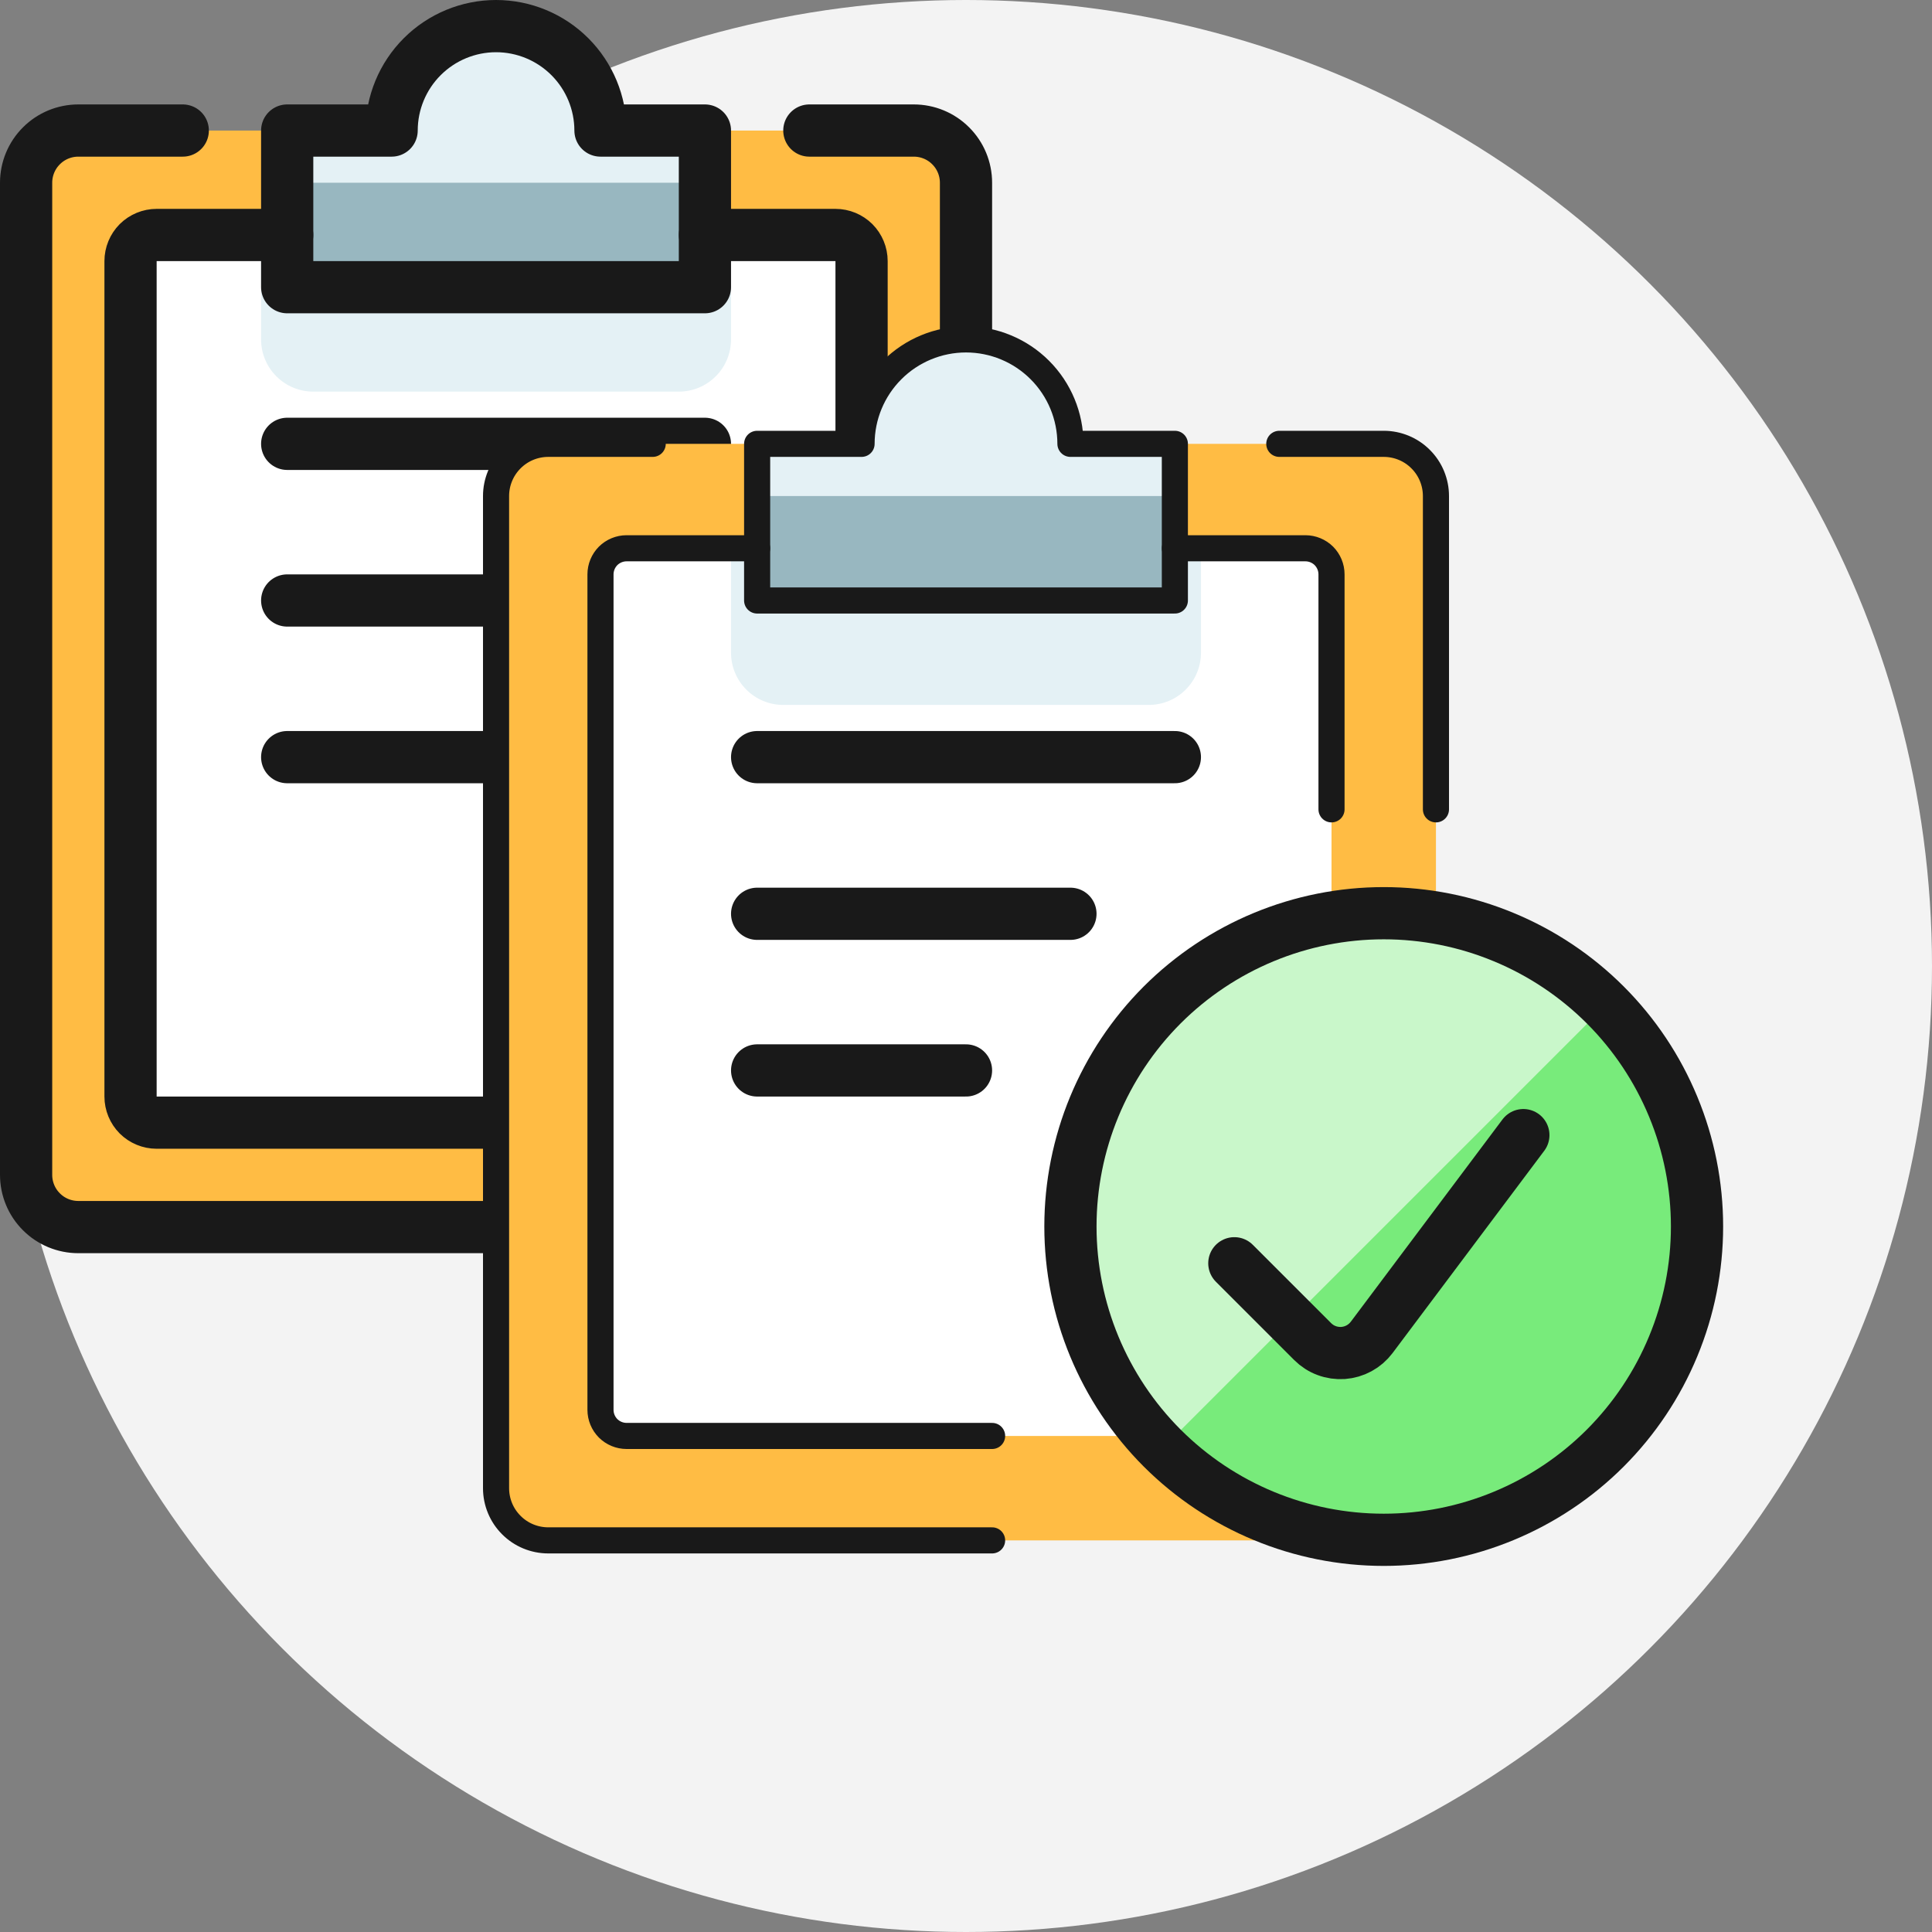 <svg width="37" height="37" viewBox="0 0 37 37" fill="none" xmlns="http://www.w3.org/2000/svg">
<rect x="0" y="0" width="37" height="37" fill="#808080" stroke="none"/>
<circle cx="18.5" cy="18.5" r="18.5" fill="#F3F3F3"/>
<g clip-path="url(#clip0_1681_1833)">
<path d="M17.5 2.5C17.765 2.5 18.02 2.605 18.207 2.793C18.395 2.98 18.5 3.235 18.5 3.5V22.5C18.5 22.765 18.395 23.02 18.207 23.207C18.02 23.395 17.765 23.5 17.5 23.5H1.5C1.235 23.5 0.98 23.395 0.793 23.207C0.605 23.02 0.5 22.765 0.5 22.5V3.5C0.5 3.235 0.605 2.98 0.793 2.793C0.98 2.605 1.235 2.5 1.5 2.5H17.5Z" fill="#FFBC44"/>
<path d="M16 4.5C16.133 4.5 16.26 4.553 16.354 4.646C16.447 4.74 16.5 4.867 16.5 5V21C16.5 21.133 16.447 21.26 16.354 21.354C16.26 21.447 16.133 21.5 16 21.5H3C2.867 21.5 2.74 21.447 2.646 21.354C2.553 21.26 2.5 21.133 2.5 21V5C2.5 4.867 2.553 4.74 2.646 4.646C2.74 4.553 2.867 4.5 3 4.5H16Z" fill="white"/>
<path d="M14 6.5C14 6.765 13.895 7.02 13.707 7.207C13.52 7.395 13.265 7.5 13 7.5H6C5.735 7.5 5.48 7.395 5.293 7.207C5.105 7.02 5 6.765 5 6.5V4.5H14V6.5Z" fill="#E4F1F5"/>
<path d="M11.5 2.5C11.5 1.97 11.289 1.461 10.914 1.086C10.539 0.711 10.03 0.5 9.5 0.5C8.97 0.5 8.461 0.711 8.086 1.086C7.711 1.461 7.5 1.97 7.5 2.5H5.5V5.5H13.5V2.5H11.5Z" fill="#98B7C0"/>
<path d="M11.5 2.5C11.5 1.97 11.289 1.461 10.914 1.086C10.539 0.711 10.03 0.5 9.5 0.5C8.97 0.5 8.461 0.711 8.086 1.086C7.711 1.461 7.5 1.97 7.5 2.5H5.5V3.5H13.5V2.5H11.5Z" fill="#E4F1F5"/>
<path d="M17.5 23.5C19.091 23.5 20.617 22.868 21.743 21.743C22.868 20.617 23.5 19.091 23.5 17.5C23.5 15.909 22.868 14.383 21.743 13.257C20.617 12.132 19.091 11.5 17.5 11.5C15.909 11.5 14.383 12.132 13.257 13.257C12.132 14.383 11.5 15.909 11.5 17.5C11.5 19.091 12.132 20.617 13.257 21.743C14.383 22.868 15.909 23.5 17.5 23.5Z" fill="#78EB7B"/>
<path d="M21.744 13.257C20.618 12.132 19.092 11.499 17.5 11.499C15.909 11.499 14.383 12.132 13.258 13.257C12.132 14.382 11.5 15.909 11.5 17.5C11.5 19.091 12.132 20.618 13.258 21.743L21.744 13.257Z" fill="#C9F7CA"/>
<path d="M10 23.5H1.5C1.235 23.5 0.98 23.395 0.793 23.207C0.605 23.02 0.5 22.765 0.5 22.5V3.5C0.5 3.235 0.605 2.98 0.793 2.793C0.98 2.605 1.235 2.5 1.5 2.5H3.5" stroke="#191919" stroke-linecap="round" stroke-linejoin="round"/>
<path d="M15.5 2.5H17.5C17.765 2.5 18.02 2.605 18.207 2.793C18.395 2.98 18.5 3.235 18.5 3.5V9.5" stroke="#191919" stroke-linecap="round" stroke-linejoin="round"/>
<path d="M11.5 2.5C11.5 1.97 11.289 1.461 10.914 1.086C10.539 0.711 10.03 0.5 9.5 0.5C8.97 0.5 8.461 0.711 8.086 1.086C7.711 1.461 7.5 1.97 7.5 2.5H5.5V5.5H13.5V2.5H11.5Z" stroke="#191919" stroke-linecap="round" stroke-linejoin="round"/>
<path d="M16.5 9.5V5C16.5 4.867 16.447 4.74 16.354 4.646C16.26 4.553 16.133 4.5 16 4.5H13.5" stroke="#191919" stroke-linecap="round" stroke-linejoin="round"/>
<path d="M5.5 4.5H3C2.867 4.5 2.74 4.553 2.646 4.646C2.553 4.74 2.5 4.867 2.5 5V21C2.5 21.133 2.553 21.26 2.646 21.354C2.74 21.447 2.867 21.5 3 21.5H10" stroke="#191919" stroke-linecap="round" stroke-linejoin="round"/>
<path d="M5.5 8.5H13.5" stroke="#191919" stroke-linecap="round" stroke-linejoin="round"/>
<path d="M5.5 11.5H11.5" stroke="#191919" stroke-linecap="round" stroke-linejoin="round"/>
<path d="M5.5 14.5H9.5" stroke="#191919" stroke-linecap="round" stroke-linejoin="round"/>
<path d="M17.5 23.489C18.288 23.489 19.068 23.334 19.796 23.032C20.524 22.731 21.186 22.289 21.743 21.732C22.3 21.174 22.742 20.513 23.043 19.785C23.345 19.057 23.5 18.277 23.5 17.489C23.5 16.701 23.345 15.921 23.043 15.193C22.742 14.465 22.3 13.803 21.743 13.246C21.186 12.689 20.524 12.247 19.796 11.946C19.068 11.644 18.288 11.489 17.5 11.489C15.909 11.489 14.383 12.121 13.257 13.246C12.132 14.372 11.5 15.898 11.5 17.489C11.5 19.08 12.132 20.606 13.257 21.732C14.383 22.857 15.909 23.489 17.5 23.489Z" stroke="#191919" stroke-linecap="round" stroke-linejoin="round"/>
<path d="M20.174 15.739L17.269 19.613C17.204 19.699 17.122 19.77 17.028 19.821C16.933 19.873 16.829 19.903 16.722 19.911C16.615 19.918 16.507 19.903 16.407 19.865C16.306 19.828 16.215 19.769 16.139 19.693L14.639 18.193" stroke="#191919" stroke-linecap="round" stroke-linejoin="round"/>
</g>
<g clip-path="url(#clip1_1681_1833)">
<path d="M26.5 8.5C26.765 8.5 27.02 8.605 27.207 8.793C27.395 8.98 27.5 9.235 27.5 9.5V28.5C27.5 28.765 27.395 29.02 27.207 29.207C27.02 29.395 26.765 29.5 26.5 29.5H10.5C10.235 29.5 9.98 29.395 9.793 29.207C9.605 29.02 9.5 28.765 9.5 28.5V9.5C9.5 9.235 9.605 8.98 9.793 8.793C9.98 8.605 10.235 8.5 10.5 8.5H26.5Z" fill="#FFBC44"/>
<path d="M25 10.5C25.133 10.5 25.26 10.553 25.354 10.646C25.447 10.74 25.5 10.867 25.5 11V27C25.5 27.133 25.447 27.26 25.354 27.354C25.26 27.447 25.133 27.5 25 27.5H12C11.867 27.5 11.74 27.447 11.646 27.354C11.553 27.26 11.5 27.133 11.5 27V11C11.5 10.867 11.553 10.74 11.646 10.646C11.74 10.553 11.867 10.5 12 10.5H25Z" fill="white"/>
<path d="M23 12.5C23 12.765 22.895 13.02 22.707 13.207C22.52 13.395 22.265 13.5 22 13.5H15C14.735 13.5 14.48 13.395 14.293 13.207C14.105 13.02 14 12.765 14 12.5V10.5H23V12.5Z" fill="#E4F1F5"/>
<path d="M20.5 8.5C20.5 7.97 20.289 7.461 19.914 7.086C19.539 6.711 19.03 6.5 18.5 6.5C17.97 6.5 17.461 6.711 17.086 7.086C16.711 7.461 16.5 7.97 16.5 8.5H14.5V11.5H22.5V8.5H20.5Z" fill="#98B7C0"/>
<path d="M20.5 8.5C20.5 7.97 20.289 7.461 19.914 7.086C19.539 6.711 19.03 6.5 18.5 6.5C17.97 6.5 17.461 6.711 17.086 7.086C16.711 7.461 16.5 7.97 16.5 8.5H14.5V9.5H22.5V8.5H20.5Z" fill="#E4F1F5"/>
<path d="M26.5 29.5C28.091 29.5 29.617 28.868 30.743 27.743C31.868 26.617 32.5 25.091 32.5 23.5C32.5 21.909 31.868 20.383 30.743 19.257C29.617 18.132 28.091 17.5 26.5 17.5C24.909 17.5 23.383 18.132 22.257 19.257C21.132 20.383 20.5 21.909 20.5 23.5C20.5 25.091 21.132 26.617 22.257 27.743C23.383 28.868 24.909 29.5 26.5 29.5Z" fill="#78EB7B"/>
<path d="M30.744 19.257C29.618 18.132 28.092 17.5 26.5 17.5C24.909 17.5 23.383 18.132 22.258 19.257C21.132 20.382 20.5 21.909 20.5 23.5C20.5 25.091 21.132 26.618 22.258 27.743L30.744 19.257Z" fill="#C9F7CA"/>
<path d="M19 29.5H10.5C10.235 29.5 9.98 29.395 9.793 29.207C9.605 29.02 9.5 28.765 9.5 28.5V9.5C9.5 9.235 9.605 8.98 9.793 8.793C9.98 8.605 10.235 8.5 10.5 8.5H12.5" stroke="#191919" stroke-width="0.5" stroke-linecap="round" stroke-linejoin="round"/>
<path d="M24.5 8.5H26.5C26.765 8.5 27.02 8.605 27.207 8.793C27.395 8.98 27.5 9.235 27.5 9.5V15.5" stroke="#191919" stroke-width="0.5" stroke-linecap="round" stroke-linejoin="round"/>
<path d="M20.5 8.5C20.5 7.97 20.289 7.461 19.914 7.086C19.539 6.711 19.03 6.5 18.5 6.5C17.97 6.5 17.461 6.711 17.086 7.086C16.711 7.461 16.5 7.97 16.5 8.5H14.5V11.5H22.5V8.5H20.5Z" stroke="#191919" stroke-width="0.5" stroke-linecap="round" stroke-linejoin="round"/>
<path d="M25.5 15.5V11C25.5 10.867 25.447 10.74 25.354 10.646C25.26 10.553 25.133 10.5 25 10.5H22.5" stroke="#191919" stroke-width="0.5" stroke-linecap="round" stroke-linejoin="round"/>
<path d="M14.5 10.5H12C11.867 10.5 11.74 10.553 11.646 10.646C11.553 10.74 11.5 10.867 11.5 11V27C11.5 27.133 11.553 27.26 11.646 27.354C11.74 27.447 11.867 27.5 12 27.5H19" stroke="#191919" stroke-width="0.5" stroke-linecap="round" stroke-linejoin="round"/>
<path d="M14.5 14.5H22.5" stroke="#191919" stroke-linecap="round" stroke-linejoin="round"/>
<path d="M14.5 17.5H20.5" stroke="#191919" stroke-linecap="round" stroke-linejoin="round"/>
<path d="M14.5 20.5H18.5" stroke="#191919" stroke-linecap="round" stroke-linejoin="round"/>
<path d="M26.5 29.489C27.288 29.489 28.068 29.334 28.796 29.032C29.524 28.731 30.186 28.289 30.743 27.732C31.3 27.174 31.742 26.513 32.043 25.785C32.345 25.057 32.5 24.277 32.5 23.489C32.5 22.701 32.345 21.921 32.043 21.193C31.742 20.465 31.3 19.803 30.743 19.246C30.186 18.689 29.524 18.247 28.796 17.946C28.068 17.644 27.288 17.489 26.5 17.489C24.909 17.489 23.383 18.121 22.257 19.246C21.132 20.372 20.5 21.898 20.5 23.489C20.5 25.08 21.132 26.606 22.257 27.732C23.383 28.857 24.909 29.489 26.5 29.489Z" stroke="#191919" stroke-linecap="round" stroke-linejoin="round"/>
<path d="M29.174 21.739L26.269 25.613C26.204 25.699 26.122 25.77 26.028 25.821C25.933 25.873 25.829 25.903 25.722 25.911C25.615 25.918 25.507 25.903 25.407 25.865C25.306 25.828 25.215 25.769 25.139 25.693L23.639 24.193" stroke="#191919" stroke-linecap="round" stroke-linejoin="round"/>
</g>
<defs>
<clipPath id="clip0_1681_1833">
<rect width="24" height="24" fill="white"/>
</clipPath>
<clipPath id="clip1_1681_1833">
<rect width="24" height="24" fill="white" transform="translate(9 6)"/>
</clipPath>
</defs>
</svg>
